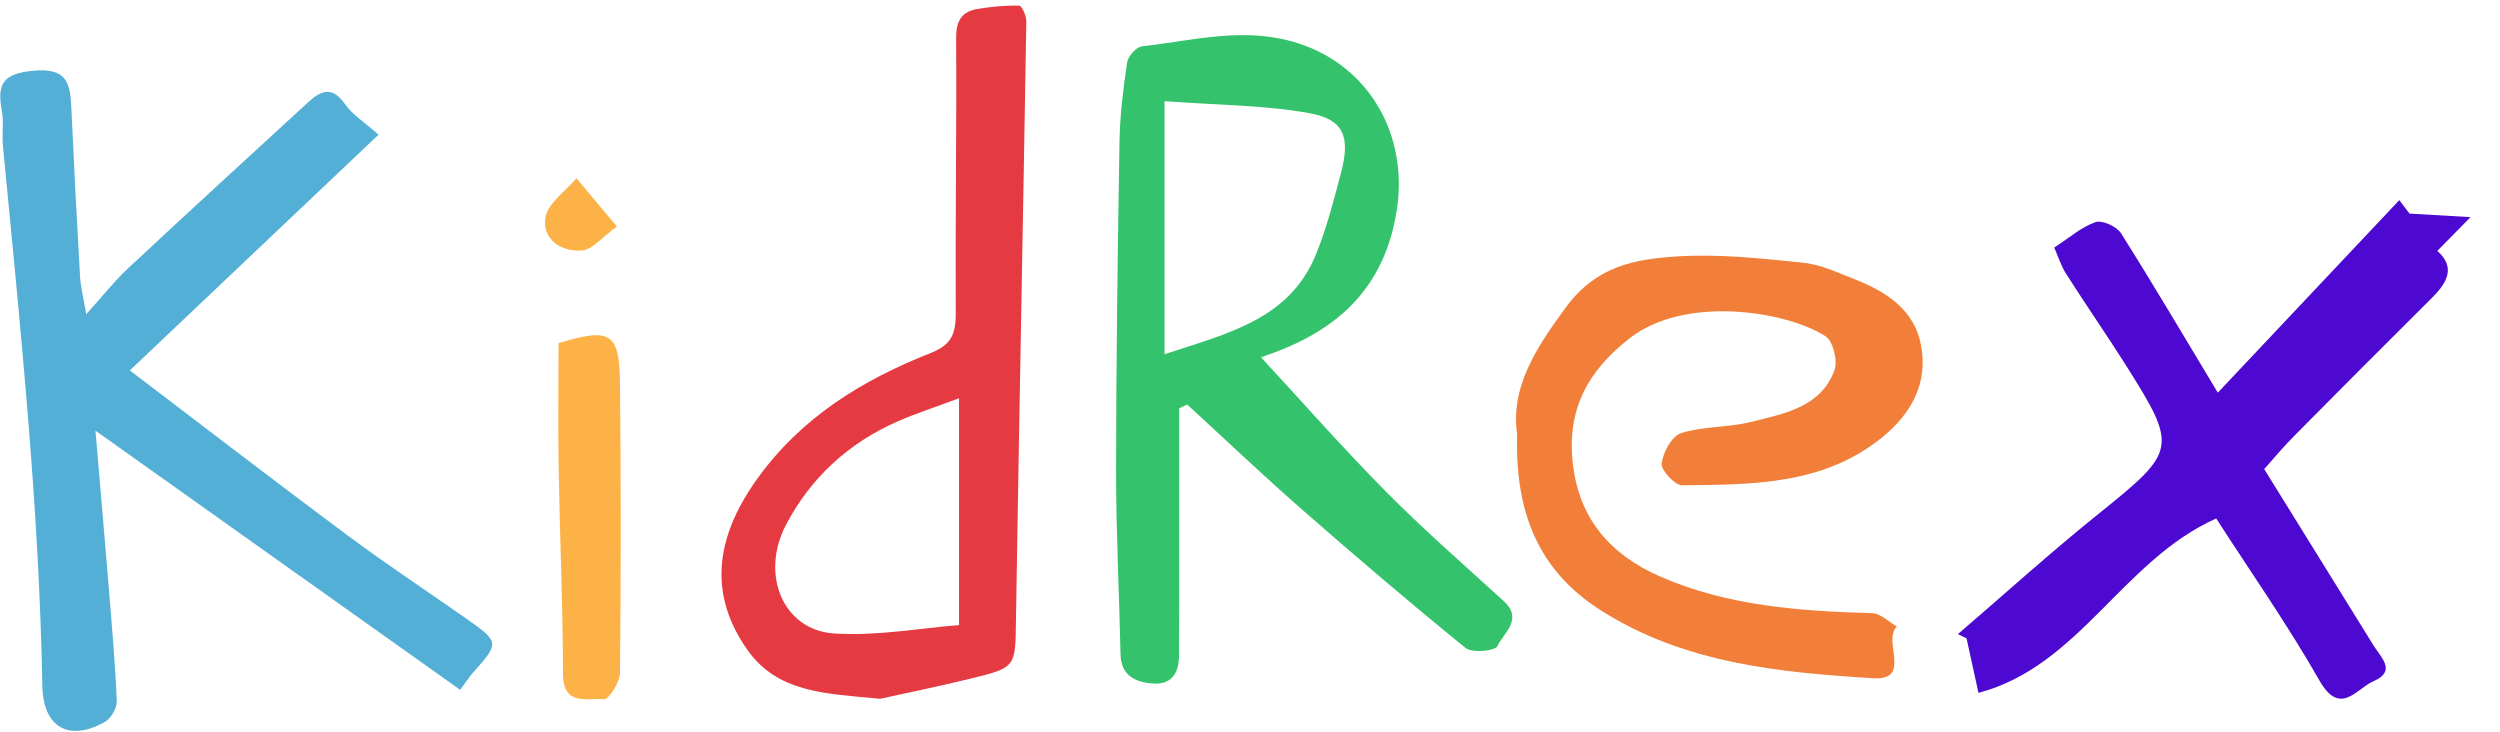 <svg width="82" height="24" viewBox="0 0 82 24" fill="none" xmlns="http://www.w3.org/2000/svg">
<path d="M4.258 12.15C6.697 14.002 9.029 15.798 11.392 17.555C12.664 18.501 13.99 19.375 15.288 20.286C16.386 21.056 16.387 21.09 15.511 22.067C15.396 22.195 15.304 22.343 15.094 22.627C11.158 19.83 7.248 17.052 3.131 14.126C3.287 15.964 3.43 17.588 3.562 19.212C3.665 20.47 3.777 21.727 3.83 22.987C3.84 23.218 3.643 23.567 3.44 23.68C2.254 24.343 1.413 23.852 1.389 22.5C1.282 16.572 0.662 10.681 0.096 4.786C0.059 4.4 0.13 4 0.06 3.624C-0.1 2.764 0.082 2.414 1.089 2.321C2.156 2.222 2.302 2.677 2.338 3.491C2.422 5.352 2.519 7.212 2.626 9.071C2.646 9.414 2.735 9.752 2.829 10.307C3.367 9.711 3.75 9.221 4.199 8.802C6.155 6.976 8.129 5.171 10.099 3.361C10.51 2.984 10.884 2.8 11.309 3.406C11.563 3.767 11.97 4.02 12.416 4.418C9.723 6.971 7.082 9.474 4.258 12.15Z" fill="#53AFD6"/>
<path d="M38.678 13.391C38.678 15.531 38.678 17.672 38.678 19.812C38.677 20.376 38.672 20.941 38.671 21.505C38.67 22.095 38.413 22.472 37.788 22.418C37.222 22.369 36.768 22.152 36.753 21.455C36.711 19.451 36.605 17.447 36.607 15.443C36.61 11.844 36.659 8.246 36.719 4.648C36.734 3.778 36.842 2.907 36.97 2.046C37.001 1.843 37.27 1.539 37.456 1.519C39.157 1.332 40.82 0.853 42.583 1.421C44.948 2.184 46.205 4.476 45.81 6.922C45.356 9.735 43.548 10.989 41.361 11.719C42.682 13.146 44.024 14.675 45.452 16.117C46.691 17.369 48.022 18.529 49.324 19.717C49.972 20.308 49.321 20.763 49.113 21.193C49.035 21.355 48.285 21.426 48.072 21.254C46.241 19.77 44.448 18.237 42.674 16.684C41.405 15.573 40.182 14.408 38.938 13.267C38.852 13.309 38.765 13.35 38.678 13.391ZM38.197 11.618C40.323 10.921 42.308 10.459 43.171 8.326C43.52 7.465 43.752 6.553 43.989 5.651C44.293 4.497 44.084 3.921 42.965 3.715C41.506 3.447 39.997 3.453 38.197 3.318C38.197 5.815 38.197 8.019 38.197 10.223C38.197 10.603 38.197 10.984 38.197 11.618Z" fill="#34C36C"/>
<path d="M72.692 17.006C69.611 18.381 68.213 21.846 64.894 22.726C64.74 22.026 64.621 21.481 64.502 20.936C64.407 20.89 64.313 20.845 64.218 20.8C65.757 19.479 67.262 18.116 68.842 16.846C71.388 14.799 71.439 14.688 69.741 11.997C69.102 10.984 68.416 10 67.774 8.99C67.593 8.706 67.491 8.372 67.379 8.12C67.884 7.793 68.276 7.441 68.733 7.286C68.954 7.212 69.427 7.428 69.568 7.65C70.636 9.34 71.65 11.063 72.744 12.879C74.766 10.734 76.732 8.649 78.697 6.564C78.808 6.711 78.92 6.859 79.032 7.006C79.617 7.04 80.203 7.074 81.034 7.122C80.548 7.616 80.281 7.887 79.944 8.229C80.553 8.766 80.271 9.271 79.764 9.774C78.242 11.284 76.73 12.804 75.221 14.327C74.902 14.648 74.613 14.999 74.266 15.386C75.479 17.345 76.665 19.26 77.854 21.174C78.102 21.574 78.616 22.014 77.846 22.346C77.293 22.584 76.759 23.516 76.079 22.323C75.037 20.496 73.825 18.766 72.692 17.006Z" fill="#4D09D1"/>
<path d="M49.762 14.251C49.542 12.711 50.354 11.448 51.37 10.069C52.369 8.715 53.633 8.504 54.983 8.412C56.359 8.32 57.759 8.477 59.139 8.616C59.72 8.675 60.287 8.946 60.844 9.164C61.867 9.564 62.783 10.158 63.006 11.302C63.25 12.554 62.703 13.565 61.72 14.358C59.786 15.917 57.466 15.891 55.176 15.918C54.938 15.921 54.476 15.423 54.502 15.204C54.547 14.838 54.836 14.302 55.139 14.206C55.867 13.976 56.681 14.028 57.427 13.84C58.508 13.566 59.714 13.374 60.171 12.143C60.285 11.837 60.125 11.189 59.878 11.03C58.587 10.2 55.273 9.674 53.451 11.096C52.063 12.179 51.391 13.446 51.587 15.196C51.794 17.035 52.837 18.208 54.476 18.92C56.689 19.881 59.038 20.044 61.409 20.112C61.682 20.12 61.947 20.396 62.217 20.548C61.733 21.023 62.73 22.324 61.444 22.246C58.348 22.057 55.253 21.759 52.521 20.029C50.459 18.723 49.69 16.809 49.762 14.251Z" fill="#F17F3A"/>
<path d="M28.867 22.92C27.057 22.748 25.5 22.724 24.504 21.301C23.264 19.528 23.422 17.692 24.817 15.733C26.271 13.693 28.289 12.459 30.543 11.572C31.268 11.286 31.352 10.878 31.348 10.219C31.333 7.227 31.379 4.234 31.361 1.242C31.358 0.685 31.545 0.38 32.06 0.294C32.512 0.219 32.975 0.174 33.432 0.186C33.517 0.188 33.666 0.524 33.663 0.703C33.557 7.24 33.426 13.777 33.324 20.314C33.3 21.875 33.344 21.89 31.858 22.253C30.773 22.519 29.676 22.741 28.867 22.92ZM31.456 13.063C30.664 13.36 30.031 13.562 29.427 13.828C27.828 14.535 26.591 15.67 25.782 17.211C24.927 18.84 25.683 20.663 27.348 20.777C28.747 20.872 30.171 20.602 31.456 20.503C31.456 17.86 31.456 15.53 31.456 13.063Z" fill="#E53A41"/>
<path d="M18.32 11.255C20.031 10.737 20.317 10.903 20.335 12.581C20.369 15.747 20.369 18.913 20.335 22.079C20.332 22.382 19.966 22.949 19.814 22.934C19.283 22.882 18.471 23.188 18.467 22.105C18.461 19.851 18.362 17.598 18.323 15.344C18.301 14.006 18.32 12.666 18.32 11.255Z" fill="#FDB248"/>
<path d="M20.235 7.432C19.738 7.79 19.432 8.186 19.095 8.215C18.404 8.274 17.778 7.845 17.888 7.141C17.961 6.668 18.549 6.274 18.907 5.845C19.299 6.314 19.692 6.783 20.235 7.432Z" fill="#FDB248"/>
</svg>
